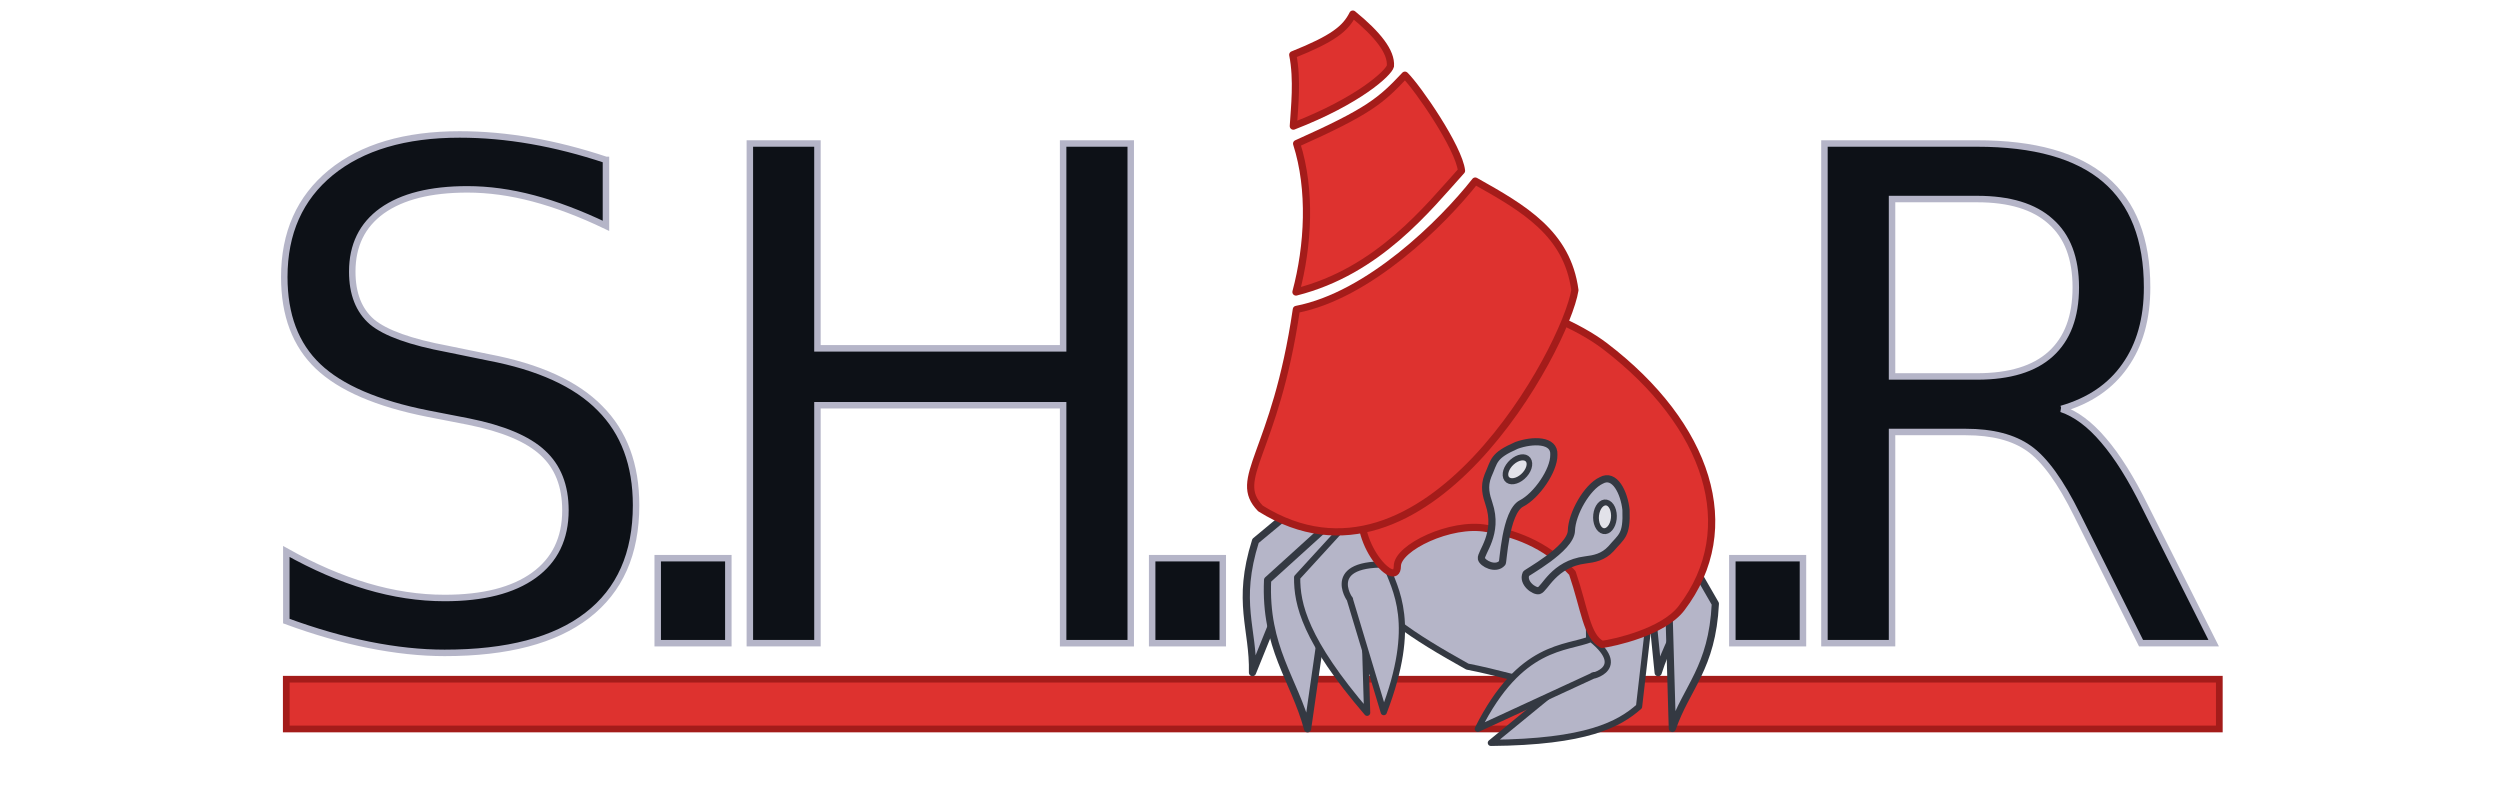 <?xml version="1.0" encoding="UTF-8" standalone="no"?>
<!-- Created with Inkscape (http://www.inkscape.org/) -->

<svg
   width="840.416"
   height="270.426"
   viewBox="0 0 222.36 71.55"
   version="1.1"
   id="svg4551"
   inkscape:version="1.2.2 (b0a8486541, 2022-12-01)"
   sodipodi:docname="shar-logo.svg"
   xml:space="preserve"
   inkscape:export-filename="shar-logo.png"
   inkscape:export-xdpi="96"
   inkscape:export-ydpi="96"
   xmlns:inkscape="http://www.inkscape.org/namespaces/inkscape"
   xmlns:sodipodi="http://sodipodi.sourceforge.net/DTD/sodipodi-0.dtd"
   xmlns="http://www.w3.org/2000/svg"
   xmlns:svg="http://www.w3.org/2000/svg"
   xmlns:rdf="http://www.w3.org/1999/02/22-rdf-syntax-ns#"
   xmlns:cc="http://creativecommons.org/ns#"
   xmlns:dc="http://purl.org/dc/elements/1.1/"><defs
     id="defs4545" /><sodipodi:namedview
     id="base"
     pagecolor="#ffffff"
     bordercolor="#666666"
     borderopacity="1.0"
     inkscape:pageopacity="0.0"
     inkscape:pageshadow="2"
     inkscape:zoom="0.70710678"
     inkscape:cx="-127.98633"
     inkscape:cy="506.99556"
     inkscape:document-units="mm"
     inkscape:current-layer="layer1"
     showgrid="false"
     inkscape:window-width="3440"
     inkscape:window-height="1372"
     inkscape:window-x="0"
     inkscape:window-y="0"
     inkscape:window-maximized="1"
     showguides="false"
     fit-margin-top="1"
     fit-margin-left="1"
     fit-margin-right="1"
     fit-margin-bottom="1"
     inkscape:showpageshadow="0"
     inkscape:pagecheckerboard="0"
     inkscape:deskcolor="#d1d1d1" /><g
     inkscape:label="Layer 1"
     inkscape:groupmode="layer"
     id="layer1"
     transform="translate(-13.275,-11.227)"><g
       aria-label="S.H.  .R"
       style="font-style:normal;font-weight:normal;font-size:6.097px;line-height:1.25;font-family:sans-serif;letter-spacing:0px;word-spacing:0px;fill:#ffffff;fill-opacity:1;stroke:#343941;stroke-width:0.576;stroke-miterlimit:4;stroke-dasharray:none;stroke-opacity:1"
       id="text5935" /><path
       d="m 67.171,25.448 v 5.865 q -3.423,-1.637 -6.46,-2.441 -3.036,-0.804 -5.865,-0.804 -4.912,0 -7.591,1.905 -2.649,1.905 -2.649,5.418 0,2.947 1.756,4.465 1.786,1.488 6.728,2.411 l 3.632,0.744 q 6.728,1.28 9.913,4.525 3.215,3.215 3.215,8.633 0,6.46 -4.346,9.794 -4.317,3.334 -12.682,3.334 -3.156,0 -6.728,-0.714 -3.543,-0.714 -7.353,-2.114 v -6.192 q 3.662,2.054 7.174,3.096 3.513,1.042 6.906,1.042 5.15,0 7.948,-2.024 2.798,-2.024 2.798,-5.775 0,-3.275 -2.024,-5.12 -1.995,-1.846 -6.579,-2.769 l -3.662,-0.714 q -6.728,-1.34 -9.735,-4.197 -3.007,-2.858 -3.007,-7.948 0,-5.894 4.138,-9.288 4.168,-3.394 11.461,-3.394 3.126,0 6.371,0.566 3.245,0.566 6.639,1.697 z"
       style="font-style:normal;font-variant:normal;font-weight:normal;font-stretch:normal;font-size:60.968px;line-height:1.25;font-family:'Rockwell Condensed';-inkscape-font-specification:'Rockwell Condensed, ';letter-spacing:0px;word-spacing:0px;fill:#0d1117;fill-opacity:1;stroke:#b5b5c8;stroke-width:0.576;stroke-miterlimit:4;stroke-dasharray:none;stroke-opacity:1"
       id="path896"
       inkscape:connector-curvature="0" /><path
       d="m 71.775,60.874 h 6.281 v 7.561 h -6.281 z"
       style="font-style:normal;font-variant:normal;font-weight:normal;font-stretch:normal;font-size:60.968px;line-height:1.25;font-family:'Rockwell Condensed';-inkscape-font-specification:'Rockwell Condensed, ';letter-spacing:0px;word-spacing:0px;fill:#0d1117;fill-opacity:1;stroke:#b5b5c8;stroke-width:0.576;stroke-miterlimit:4;stroke-dasharray:none;stroke-opacity:1"
       id="path898"
       inkscape:connector-curvature="0" /><path
       d="m 79.969,23.99 h 6.013 V 42.209 H 107.834 V 23.99 h 6.013 v 44.446 h -6.013 V 47.269 H 85.983 v 21.166 h -6.013 z"
       style="font-style:normal;font-variant:normal;font-weight:normal;font-stretch:normal;font-size:60.968px;line-height:1.25;font-family:'Rockwell Condensed';-inkscape-font-specification:'Rockwell Condensed, ';letter-spacing:0px;word-spacing:0px;fill:#0d1117;fill-opacity:1;stroke:#b5b5c8;stroke-width:0.576;stroke-miterlimit:4;stroke-dasharray:none;stroke-opacity:1"
       id="path900"
       inkscape:connector-curvature="0" /><path
       d="m 115.753,60.874 h 6.281 v 7.561 h -6.281 z"
       style="font-style:normal;font-variant:normal;font-weight:normal;font-stretch:normal;font-size:60.968px;line-height:1.25;font-family:'Rockwell Condensed';-inkscape-font-specification:'Rockwell Condensed, ';letter-spacing:0px;word-spacing:0px;fill:#0d1117;fill-opacity:1;stroke:#b5b5c8;stroke-width:0.576;stroke-miterlimit:4;stroke-dasharray:none;stroke-opacity:1"
       id="path902"
       inkscape:connector-curvature="0" /><path
       d="m 167.356,60.874 h 6.281 v 7.561 h -6.281 z"
       style="font-style:normal;font-variant:normal;font-weight:normal;font-stretch:normal;font-size:60.968px;line-height:1.25;font-family:'Rockwell Condensed';-inkscape-font-specification:'Rockwell Condensed, ';letter-spacing:0px;word-spacing:0px;fill:#0d1117;fill-opacity:1;stroke:#b5b5c8;stroke-width:0.576;stroke-miterlimit:4;stroke-dasharray:none;stroke-opacity:1"
       id="path904"
       inkscape:connector-curvature="0" /><path
       d="m 196.624,47.597 q 1.935,0.655 3.751,2.798 1.846,2.143 3.691,5.894 l 6.103,12.146 h -6.46 l -5.686,-11.402 q -2.203,-4.465 -4.287,-5.924 -2.054,-1.459 -5.626,-1.459 h -6.549 V 68.435 H 175.548 V 23.99 h 13.575 q 7.621,0 11.372,3.185 3.751,3.185 3.751,9.616 0,4.197 -1.965,6.966 -1.935,2.769 -5.656,3.84 z m -15.063,-18.665 v 15.778 h 7.561 q 4.346,0 6.549,-1.995 2.233,-2.024 2.233,-5.924 0,-3.9 -2.233,-5.865 -2.203,-1.995 -6.549,-1.995 z"
       style="font-style:normal;font-variant:normal;font-weight:normal;font-stretch:normal;font-size:60.968px;line-height:1.25;font-family:'Rockwell Condensed';-inkscape-font-specification:'Rockwell Condensed, ';letter-spacing:0px;word-spacing:0px;fill:#0d1117;fill-opacity:1;stroke:#b5b5c8;stroke-width:0.576;stroke-miterlimit:4;stroke-dasharray:none;stroke-opacity:1"
       id="path906"
       inkscape:connector-curvature="0" /><rect
       style="fill:#de322f;fill-opacity:1;stroke:#a41c1a;stroke-width:0.598;stroke-dasharray:none;stroke-opacity:1"
       id="rect311"
       width="4.427"
       height="171.932"
       x="71.638"
       y="-210.67"
       transform="rotate(90)" /><g
       id="g2395"
       transform="translate(0.132,0.033)"><path
         style="fill:#b5b5c8;fill-opacity:1;stroke:#343942;stroke-width:0.641;stroke-linecap:butt;stroke-linejoin:round;stroke-miterlimit:4;stroke-dasharray:none;stroke-dashoffset:6.667;stroke-opacity:1;paint-order:normal"
         d="m 158.536,51.823 c -4.46,-6.154 -5.829,-1.181 -8.013,0.855 l 8.917,6.501 1.187,11.844 c 1.374,-4.355 4.134,-7.029 4.119,-13.07 z"
         id="rect5675-3-2"
         inkscape:connector-curvature="0"
         sodipodi:nodetypes="cccccc" /><path
         style="fill:#b5b5c8;fill-opacity:1;stroke:#343942;stroke-width:0.641;stroke-linecap:butt;stroke-linejoin:round;stroke-miterlimit:4;stroke-dasharray:none;stroke-dashoffset:6.667;stroke-opacity:1;paint-order:normal"
         d="m 131.749,53.54 c 5.479,-5.726 5.21,-1.262 6.458,0.512 l -9.304,6.187 -4.359,10.778 c 0.089,-3.904 -1.459,-6.237 0.271,-11.714 z"
         id="rect5675-5-9-5"
         inkscape:connector-curvature="0"
         sodipodi:nodetypes="cccccc" /><path
         style="fill:#b5b5c8;fill-opacity:1;stroke:#343942;stroke-width:0.641;stroke-linecap:butt;stroke-linejoin:round;stroke-miterlimit:4;stroke-dasharray:none;stroke-dashoffset:6.667;stroke-opacity:1;paint-order:normal"
         d="m 132.353,56.922 c 4.719,-5.958 5.874,-0.931 7.969,1.196 l -9.186,6.114 -1.692,11.783 c -1.187,-4.41 -3.829,-7.199 -3.556,-13.234 z"
         id="rect5675-3"
         inkscape:connector-curvature="0"
         sodipodi:nodetypes="cccccc" /><path
         style="fill:#b5b5c8;fill-opacity:1;stroke:#343942;stroke-width:0.554;stroke-linecap:butt;stroke-linejoin:round;stroke-miterlimit:4;stroke-dasharray:none;stroke-dashoffset:6.667;stroke-opacity:1;paint-order:normal"
         d="m 137.599,54.996 c 10.963,-3.57 17.9,0.023 21.69,9.21 l -2.798,8.056 c -1.455,1.631 -7.874,-0.83 -12.832,-1.776 -4.912,-2.738 -8.34,-4.976 -9.808,-7.906 z"
         id="rect5651-0"
         inkscape:connector-curvature="0"
         sodipodi:nodetypes="cccccc" /><path
         style="fill:#b5b5c8;fill-opacity:1;stroke:#343942;stroke-width:0.554;stroke-linecap:butt;stroke-linejoin:round;stroke-miterlimit:4;stroke-dasharray:none;stroke-dashoffset:6.667;stroke-opacity:1;paint-order:normal"
         d="m 133.865,56.705 c 3.102,-5.21 6.312,-11.549 7.757,0.436 l -7.217,6.144 0.336,11.305 c -5.533,-6.453 -6.245,-9.658 -6.224,-12.042 z"
         id="rect5680-4"
         inkscape:connector-curvature="0"
         sodipodi:nodetypes="cccccc" /><path
         style="fill:#b5b5c8;fill-opacity:1;stroke:#343942;stroke-width:0.554;stroke-linecap:butt;stroke-linejoin:round;stroke-miterlimit:4;stroke-dasharray:none;stroke-dashoffset:6.667;stroke-opacity:1;paint-order:normal"
         d="m 159.831,66.176 c 1.9,-5.759 4.581,-12.342 -5.419,-5.556 l 0.095,9.472 -8.76,7.175 c 8.504,-0.073 11.393,-1.643 13.18,-3.225 z"
         id="rect5680-5-6"
         inkscape:connector-curvature="0"
         sodipodi:nodetypes="cccccc" /><path
         style="fill:#b5b5c8;fill-opacity:1;stroke:#343942;stroke-width:0.641;stroke-linecap:butt;stroke-linejoin:round;stroke-miterlimit:4;stroke-dasharray:none;stroke-dashoffset:6.667;stroke-opacity:1;paint-order:normal"
         d="m 161.219,57.098 c -3.142,-7.263 -4.444,-2.981 -6.232,-1.747 l 6.567,9.016 0.333,11.618 c 1.276,-3.694 3.54,-5.351 3.826,-11.088 z"
         id="rect5675-5-9"
         inkscape:connector-curvature="0"
         sodipodi:nodetypes="cccccc" /><path
         style="fill:#b5b5c8;fill-opacity:1;stroke:#343942;stroke-width:0.554;stroke-linecap:butt;stroke-linejoin:round;stroke-miterlimit:4;stroke-dasharray:none;stroke-dashoffset:6.667;stroke-opacity:1;paint-order:normal"
         d="m 154.951,71.237 -10.365,4.785 c 3.791,-7.583 7.874,-7.091 10.085,-7.999 3.654,2.911 -0.766,3.481 0.28,3.214 z"
         id="rect5680-4-6-5"
         inkscape:connector-curvature="0"
         sodipodi:nodetypes="cccc" /><path
         style="fill:#b5b5c8;fill-opacity:1;stroke:#343942;stroke-width:0.554;stroke-linecap:butt;stroke-linejoin:round;stroke-miterlimit:4;stroke-dasharray:none;stroke-dashoffset:6.667;stroke-opacity:1;paint-order:normal"
         d="m 133.185,64.44 3.036,10.092 c 3.035,-7.912 1.013,-10.889 0.189,-13.129 -5.819,-0.116 -2.863,3.6 -3.225,3.037 z"
         id="rect5680-4-6"
         inkscape:connector-curvature="0"
         sodipodi:nodetypes="cccc" /><path
         style="fill:#de322f;fill-opacity:1;stroke:#a41c1a;stroke-width:0.641;stroke-linecap:butt;stroke-linejoin:round;stroke-miterlimit:4;stroke-dasharray:none;stroke-dashoffset:6.667;stroke-opacity:1;paint-order:normal"
         d="m 162.702,65.289 c -1.649,2.163 -6.101,3.091 -7.067,3.222 -1.371,-0.687 -1.532,-3.108 -2.642,-6.359 -2.448,-2.679 -5.334,-3.533 -7.637,-3.958 -3.151,-0.582 -7.924,1.702 -7.928,3.351 -0.006,2.381 -4.692,-2.733 -2.711,-6.475 2.998,-5.661 6.568,-14.692 12.086,-16.365 2.174,-0.659 6.865,1.574 9.084,3.268 9.199,7.022 12.229,16.214 6.815,23.315 z"
         id="path4508"
         inkscape:connector-curvature="0"
         sodipodi:nodetypes="sccssssss" /><path
         style="fill:#de322f;fill-opacity:1;stroke:#a41c1a;stroke-width:0.641;stroke-linecap:butt;stroke-linejoin:round;stroke-miterlimit:4;stroke-dasharray:none;stroke-dashoffset:6.667;stroke-opacity:1;paint-order:normal"
         d="m 128.447,38.716 c 6.437,-1.242 12.956,-7.671 15.91,-11.418 4.343,2.435 8.191,4.661 8.863,9.705 -0.808,5.085 -13.333,28.53 -27.963,19.417 -2.626,-2.712 1.298,-4.765 3.19,-17.704 z"
         id="rect4495-3"
         inkscape:connector-curvature="0"
         sodipodi:nodetypes="ccccc" /><path
         style="fill:#de322f;fill-opacity:1;stroke:#a41c1a;stroke-width:0.641;stroke-linecap:butt;stroke-linejoin:round;stroke-miterlimit:4;stroke-dasharray:none;stroke-dashoffset:6.667;stroke-opacity:1;paint-order:normal"
         d="m 128.47,23.968 c 6.442,-2.881 7.506,-3.824 9.633,-6.087 1.141,1.119 4.808,6.441 5.033,8.503 -2.993,3.301 -7.365,8.926 -14.725,10.783 1.102,-4.125 1.369,-9.104 0.059,-13.199 z"
         id="rect4495-3-0"
         inkscape:connector-curvature="0"
         sodipodi:nodetypes="cccccc" /><path
         style="fill:#de322f;fill-opacity:1;stroke:#a41c1a;stroke-width:0.641;stroke-linecap:butt;stroke-linejoin:round;stroke-miterlimit:4;stroke-dasharray:none;stroke-dashoffset:6.667;stroke-opacity:1;paint-order:normal"
         d="m 128.127,16.067 c 3.581,-1.434 4.691,-2.318 5.341,-3.619 2.213,1.805 3.444,3.356 3.343,4.623 -0.145,0.606 -2.8,3.079 -8.634,5.341 0.1,-1.646 0.391,-4.133 -0.051,-6.345 z"
         id="rect4495-3-0-2"
         inkscape:connector-curvature="0"
         sodipodi:nodetypes="cccccc" /><path
         style="fill:#b5b5c8;fill-opacity:1;stroke:#343942;stroke-width:0.641;stroke-linecap:butt;stroke-linejoin:round;stroke-miterlimit:4;stroke-dasharray:none;stroke-dashoffset:6.667;stroke-opacity:1;paint-order:normal"
         d="m 146.756,61.267 c -0.572,0.67 -1.769,0.033 -1.85,-0.384 -0.102,-0.524 1.582,-2.201 0.669,-4.895 -0.243,-0.717 -0.473,-1.518 -0.091,-2.477 0.601,-1.338 0.421,-1.773 2.553,-2.705 1.427,-0.513 3.401,-0.528 3.31,0.843 0.029,1.386 -1.545,3.642 -2.874,4.322 -1.464,0.75 -1.632,5.376 -1.718,5.296 z"
         id="path5656-6-8-45-4"
         inkscape:connector-curvature="0"
         sodipodi:nodetypes="csscccsc" /><path
         style="fill:#b5b5c8;fill-opacity:1;stroke:#343942;stroke-width:0.641;stroke-linecap:butt;stroke-linejoin:round;stroke-miterlimit:4;stroke-dasharray:none;stroke-dashoffset:6.667;stroke-opacity:1;paint-order:normal"
         d="m 148.873,62.233 c -0.356,0.804 0.74,1.601 1.152,1.493 0.518,-0.137 1.3,-2.378 4.131,-2.731 0.754,-0.094 1.577,-0.236 2.277,-0.996 0.947,-1.122 1.418,-1.149 1.332,-3.468 -0.158,-1.504 -1.004,-3.281 -2.202,-2.604 -1.264,0.577 -2.617,2.972 -2.653,4.46 -0.04,1.64 -4.146,3.805 -4.036,3.847 z"
         id="path5656-6-8-45-4-2"
         inkscape:connector-curvature="0"
         sodipodi:nodetypes="csscccsc" /><ellipse
         style="fill:#e2e2e9;fill-opacity:1;stroke:#343942;stroke-width:0.519;stroke-linecap:butt;stroke-linejoin:round;stroke-miterlimit:4;stroke-dasharray:none;stroke-dashoffset:6.667;stroke-opacity:1;paint-order:normal"
         id="path4524"
         cx="87.329"
         cy="138.588"
         rx="1.276"
         ry="0.802"
         transform="matrix(0.747,-0.665,0.598,0.801,0,0)" /><ellipse
         style="fill:#e2e2e9;fill-opacity:1;stroke:#343942;stroke-width:0.519;stroke-linecap:butt;stroke-linejoin:round;stroke-miterlimit:4;stroke-dasharray:none;stroke-dashoffset:6.667;stroke-opacity:1;paint-order:normal"
         id="path4524-4"
         cx="-25.244"
         cy="161.962"
         rx="1.276"
         ry="0.802"
         transform="matrix(0.112,-0.994,0.98,0.198,0,0)"
         inkscape:transform-center-y="1.2160764" /></g></g></svg>
